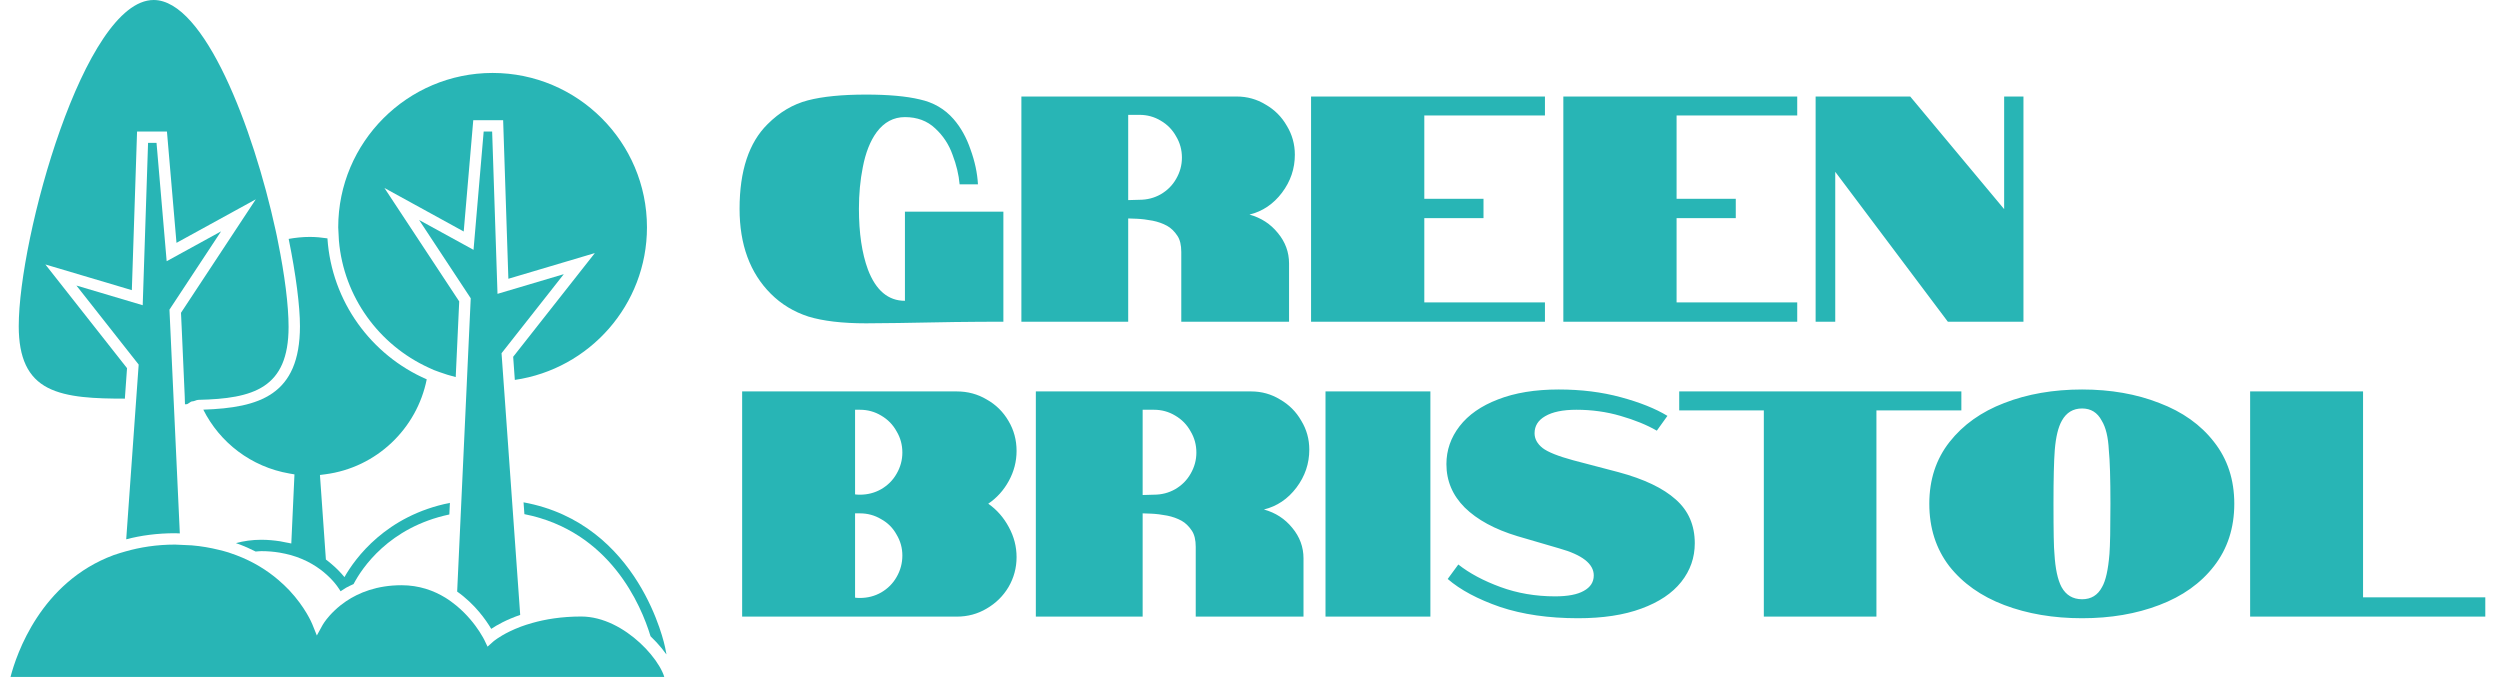 <svg width="373" height="101" viewBox="0 0 373 101" fill="none" xmlns="http://www.w3.org/2000/svg">
<path d="M30.332 61.121C32.793 66.024 37.462 69.665 43.196 70.65L43.934 70.778L43.462 81.09C43.205 81.024 42.916 80.983 42.647 80.929C42.36 80.87 42.082 80.804 41.78 80.758C40.904 80.626 39.981 80.534 38.976 80.534C37.613 80.534 36.355 80.717 35.199 81.033C35.771 81.233 36.323 81.446 36.852 81.677C37.298 81.872 37.73 82.077 38.146 82.289C38.432 82.27 38.705 82.23 39.004 82.23C39.973 82.23 40.867 82.313 41.702 82.448C42.002 82.497 42.286 82.557 42.569 82.619C42.845 82.68 43.121 82.743 43.381 82.816C45.83 83.508 47.594 84.696 48.784 85.783C49.114 86.084 49.406 86.379 49.65 86.651C50.152 87.21 50.467 87.666 50.635 87.927C50.711 88.046 50.764 88.136 50.778 88.159L50.81 88.219C51.013 88.083 51.213 87.949 51.435 87.819C51.51 87.775 51.571 87.726 51.647 87.683C51.986 87.49 52.373 87.319 52.751 87.142C53.982 84.797 58.006 78.676 67.042 76.76L67.064 76.299L67.124 75.029C57.594 76.923 52.981 83.302 51.393 86.106C51.14 85.791 50.806 85.425 50.433 85.046C50.152 84.76 49.833 84.468 49.479 84.168C49.208 83.939 48.938 83.709 48.623 83.482L47.736 70.867L48.528 70.764C56.187 69.772 62.204 63.938 63.669 56.598C55.392 52.997 49.479 44.995 48.853 35.564C47.994 35.435 47.121 35.349 46.227 35.349C45.148 35.349 44.096 35.461 43.069 35.645C44.159 40.99 44.754 45.685 44.754 48.667C44.752 58.97 38.7 60.835 30.332 61.121Z" fill="#28B5B5"/>
<path d="M78.114 74.948L78.207 76.252L78.24 76.711C91.012 79.239 95.669 90.325 97.061 94.931C97.376 95.231 97.677 95.534 97.961 95.843C98.499 96.426 98.985 97.02 99.402 97.608H99.431L99.236 96.603C99.197 96.4 95.5 78.129 78.114 74.948Z" fill="#28B5B5"/>
<path d="M50.52 35.017C50.533 35.313 50.54 35.612 50.566 35.905C51.291 44.336 56.572 51.466 63.933 54.845C64.201 54.969 64.465 55.098 64.74 55.211C65.004 55.321 65.281 55.408 65.55 55.508C66.345 55.801 67.161 56.052 67.993 56.259L68.515 44.973L57.355 28.044L69.186 34.54L70.611 17.93H75.069L75.849 41.593L88.75 37.76L76.566 53.233L76.812 56.683C87.943 55.068 96.528 45.489 96.528 33.916C96.528 21.215 86.195 10.884 73.496 10.884C60.796 10.884 50.463 21.217 50.463 33.916C50.463 33.989 50.474 34.061 50.474 34.132C50.477 34.43 50.506 34.722 50.52 35.017Z" fill="#28B5B5"/>
<path d="M7.14 57.859C10.022 59.341 14.214 59.475 18.629 59.477L18.953 54.93L6.769 39.457L19.67 43.29L20.45 19.625H24.908L26.332 36.234L38.164 29.738L27.004 46.667L27.126 49.288L27.561 59.126L27.597 60.312C27.665 60.312 27.733 60.312 27.8 60.312C28.096 60.312 28.392 59.89 28.68 59.887C28.989 59.884 29.289 59.665 29.589 59.658C37.804 59.475 43.056 57.936 43.056 48.769C43.056 45.572 42.482 41.03 41.473 36.063C41.417 35.787 41.361 35.483 41.302 35.203C41.244 34.93 41.183 34.641 41.122 34.366C37.769 18.992 30.498 0 22.927 0C12.585 0 2.796 35.415 2.796 48.669C2.798 53.418 4.177 56.335 7.14 57.859Z" fill="#28B5B5"/>
<path d="M69.634 57.458L69.595 58.307L68.834 74.745L68.775 76.037L68.754 76.472L68.209 88.266C70.868 90.14 72.528 92.537 73.293 93.827C74.106 93.273 75.559 92.454 77.614 91.743L76.522 76.423L76.49 75.975L76.398 74.689L75.249 58.556L75.188 57.712L75.127 56.867L74.83 52.7L84.119 40.904L74.228 43.842L73.428 19.625H72.165L70.651 37.278L62.532 32.823L70.233 44.502L69.672 56.606L69.634 57.458Z" fill="#28B5B5"/>
<path d="M24.866 38.974L23.354 21.32H22.091L21.292 45.54L11.402 42.602L20.691 54.398L20.667 54.725L20.328 59.473L20.267 60.321L20.206 61.169L18.831 80.465C21.018 79.89 23.44 79.558 26.129 79.558C26.37 79.558 26.592 79.58 26.829 79.585L25.977 61.17L25.938 60.323L25.898 59.475L25.283 46.197L32.983 34.518L24.866 38.974Z" fill="#28B5B5"/>
<path d="M95.481 95.914C93.163 93.78 90.017 91.984 86.709 91.984C83.763 91.984 81.339 92.4 79.397 92.951C79.091 93.037 78.791 93.127 78.507 93.22C78.241 93.308 77.978 93.397 77.734 93.488C77.088 93.729 76.522 93.978 76.029 94.219C74.41 95.009 73.601 95.711 73.584 95.728L73.376 95.914L72.742 96.48L72.471 95.914L72.254 95.46C72.243 95.44 72.001 94.946 71.526 94.219C70.862 93.198 69.726 91.713 68.112 90.377C67.861 90.171 67.603 89.965 67.328 89.769C67.052 89.569 66.769 89.372 66.469 89.187C64.704 88.102 62.522 87.316 59.91 87.316C56.236 87.316 53.535 88.431 51.654 89.694C51.649 89.698 51.642 89.701 51.636 89.704C51.337 89.906 51.062 90.111 50.804 90.316C50.49 90.565 50.212 90.813 49.956 91.054C49.677 91.318 49.422 91.576 49.209 91.815C48.485 92.625 48.144 93.227 48.134 93.246L47.273 94.817L46.603 93.152C46.517 92.939 45.537 90.599 43.143 88.049C42.901 87.792 42.633 87.531 42.36 87.27C42.095 87.017 41.809 86.768 41.516 86.515C39.895 85.127 37.825 83.803 35.219 82.823C34.852 82.686 34.482 82.548 34.094 82.426C33.627 82.279 33.131 82.155 32.632 82.033C31.388 81.726 30.06 81.489 28.611 81.367C28.326 81.343 28.019 81.341 27.726 81.326C27.456 81.311 27.187 81.296 26.91 81.289C26.646 81.282 26.404 81.253 26.132 81.253C23.354 81.253 20.911 81.648 18.703 82.279C18.429 82.357 18.152 82.431 17.886 82.518C17.578 82.618 17.262 82.708 16.966 82.818C6.067 86.859 2.451 97.614 1.569 101H40.851H41.738H50.642H51.552H99.111C98.824 100.042 98.11 98.832 97.095 97.609C96.622 97.038 96.079 96.465 95.481 95.914Z" fill="#28B5B5"/>
<path d="M110.344 31.152C110.344 25.488 111.736 21.28 114.52 18.528C116.312 16.736 118.312 15.552 120.52 14.976C122.728 14.4 125.624 14.112 129.208 14.112C132.536 14.112 135.208 14.352 137.224 14.832C139.272 15.28 140.952 16.256 142.264 17.76C143.352 19.008 144.2 20.528 144.808 22.32C145.448 24.08 145.816 25.808 145.912 27.504H143.176C143.048 26.064 142.696 24.592 142.12 23.088C141.576 21.552 140.712 20.24 139.528 19.152C138.344 18.032 136.84 17.472 135.016 17.472C133.32 17.472 131.912 18.224 130.792 19.728C129.832 21.04 129.144 22.784 128.728 24.96C128.344 26.88 128.152 28.944 128.152 31.152C128.152 34.768 128.6 37.792 129.496 40.224C130.68 43.328 132.52 44.88 135.016 44.88V31.584H149.704V48C145.096 48 139.88 48.064 134.056 48.192L129.208 48.24C125.688 48.24 122.824 47.904 120.616 47.232C118.44 46.528 116.568 45.392 115 43.824C111.896 40.72 110.344 36.496 110.344 31.152ZM152.391 14.4H184.503C186.071 14.4 187.511 14.8 188.823 15.6C190.167 16.368 191.223 17.424 191.991 18.768C192.791 20.08 193.191 21.52 193.191 23.088C193.191 25.168 192.551 27.056 191.271 28.752C189.991 30.448 188.375 31.536 186.423 32.016C188.151 32.496 189.559 33.408 190.647 34.752C191.767 36.096 192.327 37.616 192.327 39.312V48H176.247V37.584C176.247 36.56 176.055 35.76 175.671 35.184C175.223 34.512 174.711 34.016 174.135 33.696C173.495 33.344 172.775 33.088 171.975 32.928C171.143 32.768 170.359 32.672 169.623 32.64L168.327 32.592V48H152.391V14.4ZM170.007 29.808C171.159 29.808 172.215 29.536 173.175 28.992C174.167 28.416 174.935 27.648 175.479 26.688C176.055 25.696 176.343 24.64 176.343 23.52C176.343 22.368 176.055 21.312 175.479 20.352C174.935 19.36 174.167 18.576 173.175 18C172.215 17.424 171.159 17.136 170.007 17.136H168.327V29.856L170.007 29.808ZM195.61 14.4H230.506V17.232H212.506V29.664H221.338V32.544H212.506V45.12H230.506V48H195.61V14.4ZM233.25 14.4H268.146V17.232H250.146V29.664H258.978V32.544H250.146V45.12H268.146V48H233.25V14.4ZM270.891 14.4H285.003L299.019 31.2V14.4H301.899V48H290.619L273.819 25.632V48H270.891V14.4ZM110.728 58.4H142.744C144.376 58.4 145.864 58.8 147.208 59.6C148.584 60.368 149.672 61.44 150.472 62.816C151.272 64.16 151.672 65.648 151.672 67.28C151.672 68.848 151.288 70.336 150.52 71.744C149.752 73.152 148.728 74.288 147.448 75.152C148.728 76.048 149.752 77.216 150.52 78.656C151.288 80.064 151.672 81.552 151.672 83.12C151.672 84.72 151.272 86.208 150.472 87.584C149.672 88.928 148.584 90 147.208 90.8C145.864 91.6 144.376 92 142.744 92H110.728V58.4ZM128.296 73.808C129.448 73.808 130.504 73.536 131.464 72.992C132.456 72.416 133.224 71.648 133.768 70.688C134.344 69.696 134.632 68.64 134.632 67.52C134.632 66.368 134.344 65.312 133.768 64.352C133.224 63.36 132.456 62.576 131.464 62C130.504 61.424 129.448 61.136 128.296 61.136H127.576V73.76C127.736 73.792 127.976 73.808 128.296 73.808ZM128.296 89.216C129.448 89.216 130.504 88.944 131.464 88.4C132.456 87.824 133.224 87.056 133.768 86.096C134.344 85.104 134.632 84.032 134.632 82.88C134.632 81.76 134.344 80.72 133.768 79.76C133.224 78.768 132.456 78 131.464 77.456C130.504 76.88 129.448 76.592 128.296 76.592H127.576V89.168C127.736 89.2 127.976 89.216 128.296 89.216ZM154.547 58.4H186.659C188.227 58.4 189.667 58.8 190.979 59.6C192.323 60.368 193.379 61.424 194.147 62.768C194.947 64.08 195.347 65.52 195.347 67.088C195.347 69.168 194.707 71.056 193.427 72.752C192.147 74.448 190.531 75.536 188.579 76.016C190.307 76.496 191.715 77.408 192.803 78.752C193.923 80.096 194.483 81.616 194.483 83.312V92H178.403V81.584C178.403 80.56 178.211 79.76 177.827 79.184C177.379 78.512 176.867 78.016 176.291 77.696C175.651 77.344 174.931 77.088 174.131 76.928C173.299 76.768 172.515 76.672 171.779 76.64L170.483 76.592V92H154.547V58.4ZM172.163 73.808C173.315 73.808 174.371 73.536 175.331 72.992C176.323 72.416 177.091 71.648 177.635 70.688C178.211 69.696 178.499 68.64 178.499 67.52C178.499 66.368 178.211 65.312 177.635 64.352C177.091 63.36 176.323 62.576 175.331 62C174.371 61.424 173.315 61.136 172.163 61.136H170.483V73.856L172.163 73.808ZM197.766 58.4H213.414V92H197.766V58.4ZM241.485 70.448C245.293 71.472 248.141 72.832 250.029 74.528C251.917 76.192 252.861 78.368 252.861 81.056C252.861 83.2 252.189 85.12 250.845 86.816C249.501 88.512 247.517 89.84 244.893 90.8C242.301 91.76 239.149 92.24 235.437 92.24C231.053 92.24 227.181 91.68 223.821 90.56C220.493 89.408 217.885 88.016 215.997 86.384L217.581 84.224C219.245 85.536 221.341 86.656 223.869 87.584C226.397 88.512 229.117 88.976 232.029 88.976C233.917 88.976 235.341 88.704 236.301 88.16C237.293 87.616 237.789 86.848 237.789 85.856C237.789 84.128 236.077 82.784 232.653 81.824L226.413 80C223.021 78.976 220.397 77.552 218.541 75.728C216.717 73.904 215.805 71.744 215.805 69.248C215.805 67.168 216.461 65.28 217.773 63.584C219.085 61.888 220.989 60.56 223.485 59.6C226.013 58.608 229.037 58.112 232.557 58.112C235.917 58.112 239.005 58.496 241.821 59.264C244.669 60.032 246.989 60.96 248.781 62.048L247.197 64.256C245.693 63.392 243.885 62.656 241.773 62.048C239.693 61.44 237.501 61.136 235.197 61.136C233.181 61.136 231.629 61.456 230.541 62.096C229.485 62.704 228.957 63.552 228.957 64.64C228.957 65.472 229.357 66.208 230.157 66.848C230.957 67.456 232.477 68.064 234.717 68.672L241.485 70.448ZM263.163 61.232H250.539V58.4H292.635V61.232H279.963V92H263.163V61.232ZM310.652 92.24C306.364 92.24 302.492 91.584 299.036 90.272C295.58 88.96 292.844 87.024 290.828 84.464C288.844 81.872 287.852 78.768 287.852 75.152C287.852 71.568 288.86 68.496 290.876 65.936C292.892 63.376 295.612 61.44 299.036 60.128C302.492 58.784 306.364 58.112 310.652 58.112C314.908 58.112 318.748 58.784 322.172 60.128C325.628 61.44 328.348 63.376 330.332 65.936C332.348 68.496 333.356 71.568 333.356 75.152C333.356 78.768 332.348 81.872 330.332 84.464C328.348 87.024 325.628 88.96 322.172 90.272C318.748 91.584 314.908 92.24 310.652 92.24ZM310.652 89.408C311.996 89.408 312.988 88.8 313.628 87.584C314.172 86.656 314.54 85.008 314.732 82.64C314.828 81.392 314.876 78.896 314.876 75.152C314.876 71.376 314.796 68.704 314.636 67.136C314.54 65.216 314.188 63.76 313.58 62.768C312.94 61.552 311.964 60.944 310.652 60.944C309.308 60.944 308.3 61.552 307.628 62.768C307.084 63.728 306.732 65.184 306.572 67.136C306.444 68.8 306.38 71.472 306.38 75.152C306.38 79.312 306.428 81.808 306.524 82.64C306.652 84.848 307.004 86.496 307.58 87.584C308.252 88.8 309.276 89.408 310.652 89.408ZM335.719 58.4H352.567V89.12H370.807V92H335.719V58.4Z" fill="#28B5B5"/>
</svg>
